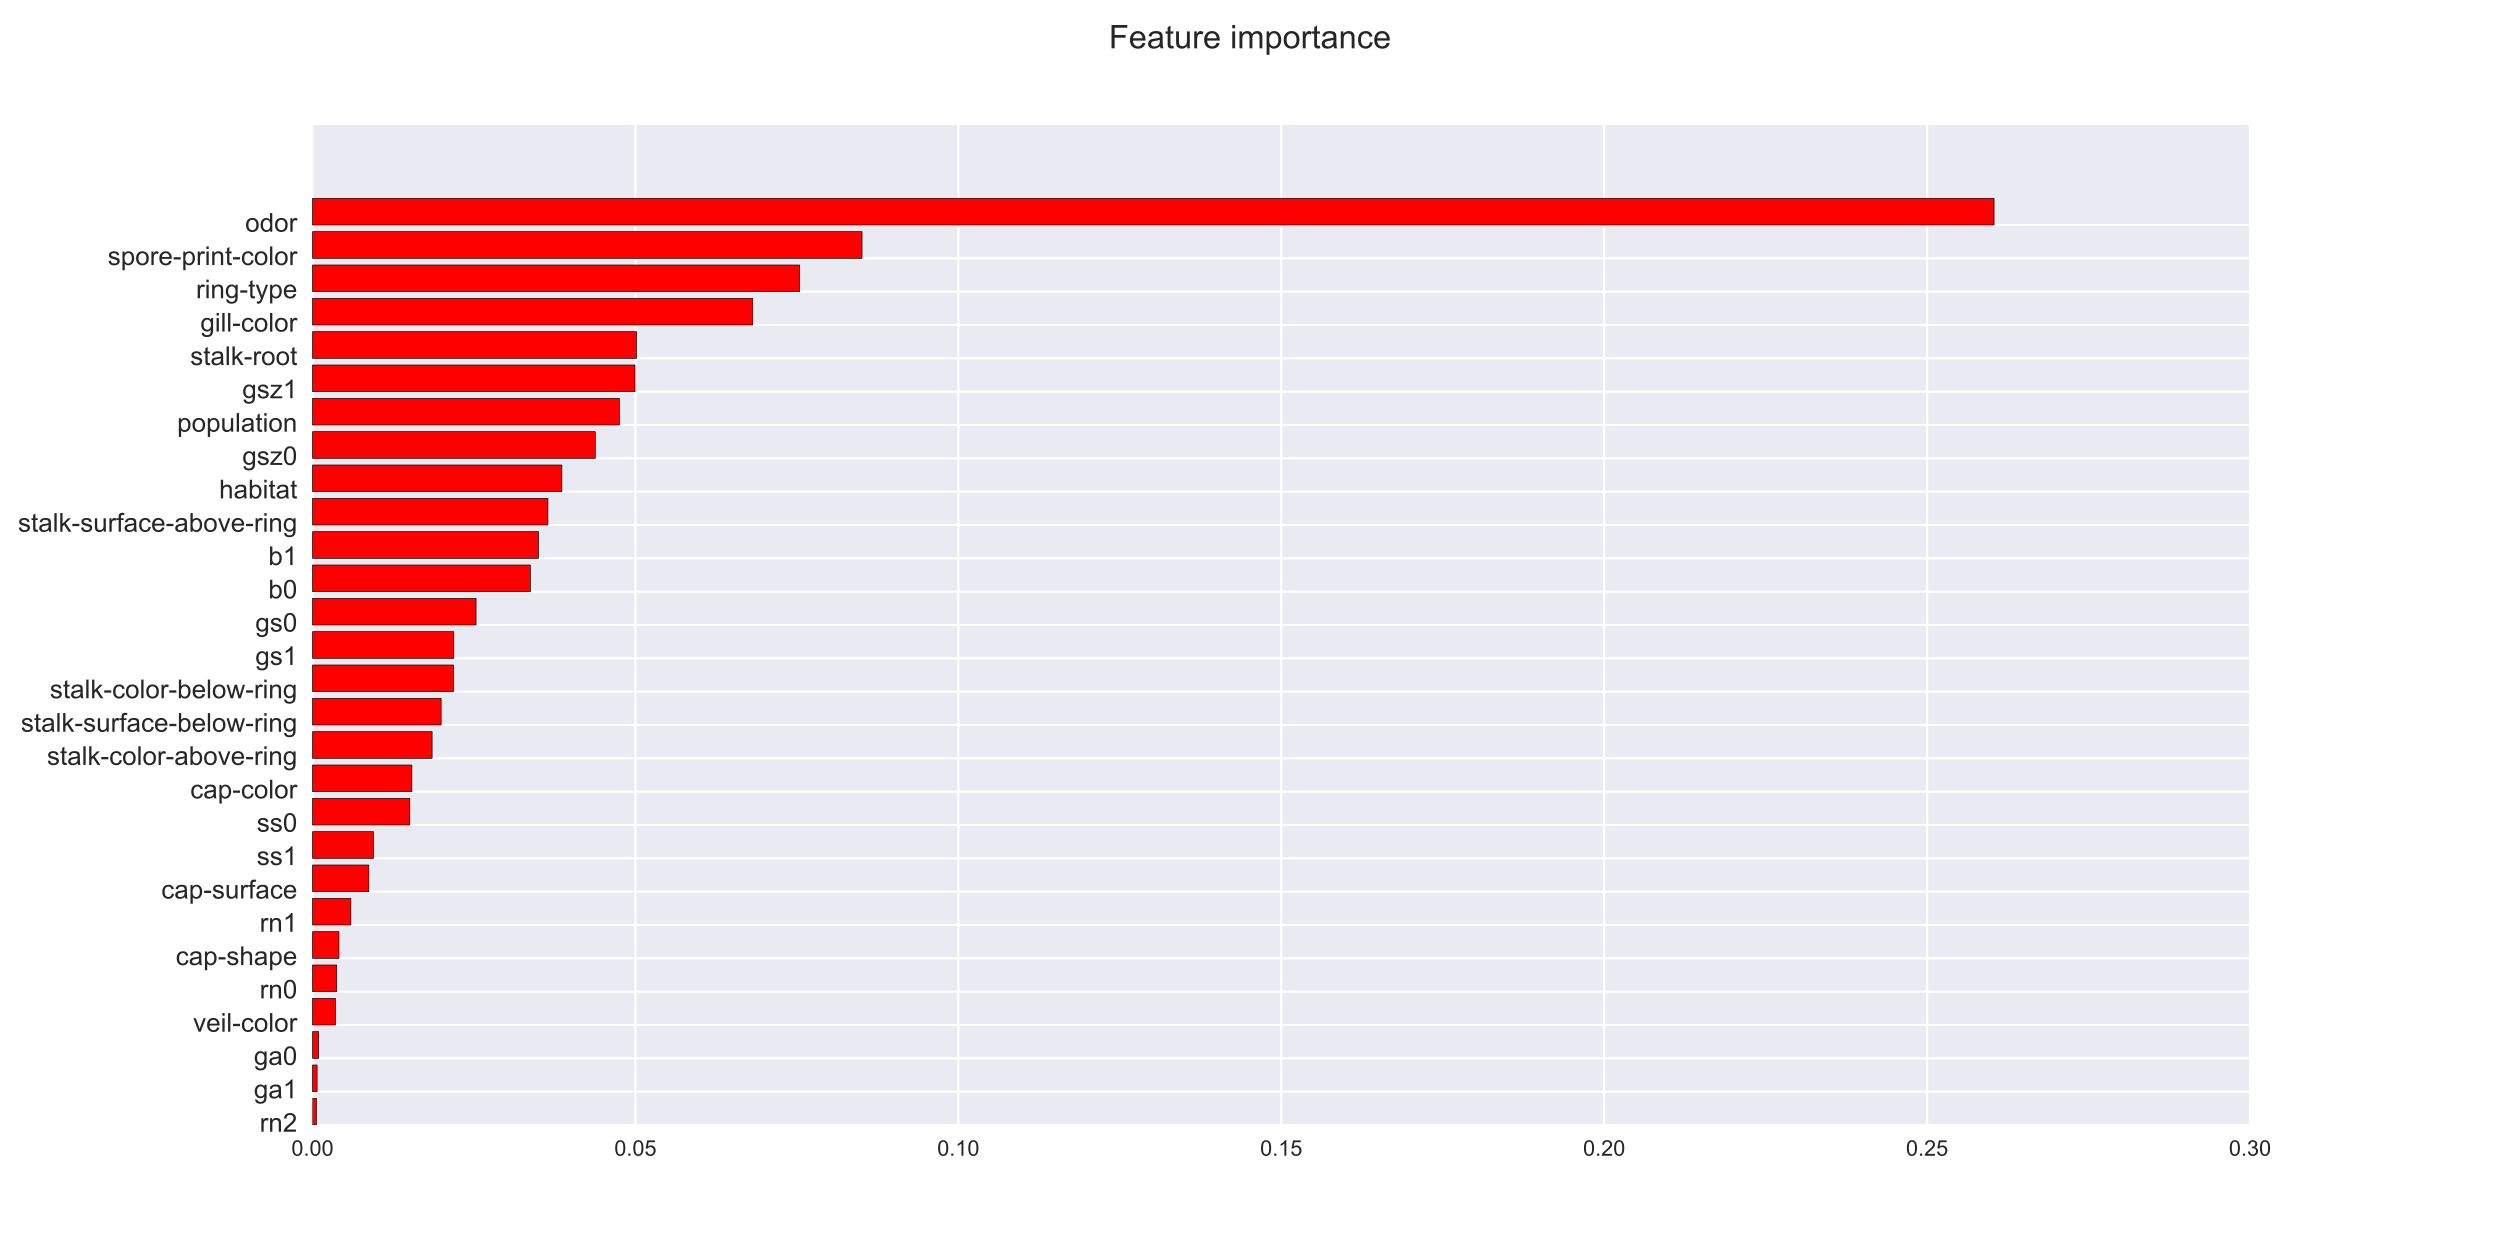 <?xml version="1.0" encoding="utf-8" standalone="no"?>
<!DOCTYPE svg PUBLIC "-//W3C//DTD SVG 1.1//EN"
  "http://www.w3.org/Graphics/SVG/1.1/DTD/svg11.dtd">
<!-- Created with matplotlib (http://matplotlib.org/) -->
<svg height="576pt" version="1.1" viewBox="0 0 1152 576" width="1152pt" xmlns="http://www.w3.org/2000/svg" xmlns:xlink="http://www.w3.org/1999/xlink">
 <defs>
  <style type="text/css">
*{stroke-linecap:butt;stroke-linejoin:round;stroke-miterlimit:100000;}
  </style>
 </defs>
 <g id="figure_1">
  <g id="patch_1">
   <path d="M 0 576 
L 1152 576 
L 1152 0 
L 0 0 
z
" style="fill:#ffffff;"/>
  </g>
  <g id="axes_1">
   <g id="patch_2">
    <path d="M 144 518.4 
L 1036.8 518.4 
L 1036.8 57.6 
L 144 57.6 
z
" style="fill:#eaeaf2;"/>
   </g>
   <g id="matplotlib.axis_1">
    <g id="xtick_1">
     <g id="line2d_1">
      <path clip-path="url(#pece034c8d5)" d="M 144 518.4 
L 144 57.6 
" style="fill:none;stroke:#ffffff;stroke-linecap:round;"/>
     </g>
     <g id="line2d_2">
      <defs>
       <path d="M 0 0 
L 0 0 
" id="me79ea9578a" style="stroke:#262626;"/>
      </defs>
      <g>
       <use style="fill:#262626;stroke:#262626;" x="144.0" xlink:href="#me79ea9578a" y="518.4"/>
      </g>
     </g>
     <g id="line2d_3">
      <g>
       <use style="fill:#262626;stroke:#262626;" x="144.0" xlink:href="#me79ea9578a" y="57.6"/>
      </g>
     </g>
     <g id="text_1">
      <!-- 0.00 -->
      <defs>
       <path d="M 9.078 0 
L 9.078 10.016 
L 19.094 10.016 
L 19.094 0 
z
" id="ArialMT-2e"/>
       <path d="M 4.156 35.297 
Q 4.156 48 6.766 55.734 
Q 9.375 63.484 14.516 67.672 
Q 19.672 71.875 27.484 71.875 
Q 33.25 71.875 37.594 69.547 
Q 41.938 67.234 44.766 62.859 
Q 47.609 58.5 49.219 52.219 
Q 50.828 45.953 50.828 35.297 
Q 50.828 22.703 48.234 14.969 
Q 45.656 7.234 40.5 3 
Q 35.359 -1.219 27.484 -1.219 
Q 17.141 -1.219 11.234 6.203 
Q 4.156 15.141 4.156 35.297 
M 13.188 35.297 
Q 13.188 17.672 17.312 11.828 
Q 21.438 6 27.484 6 
Q 33.547 6 37.672 11.859 
Q 41.797 17.719 41.797 35.297 
Q 41.797 52.984 37.672 58.781 
Q 33.547 64.594 27.391 64.594 
Q 21.344 64.594 17.719 59.469 
Q 13.188 52.938 13.188 35.297 
" id="ArialMT-30"/>
      </defs>
      <g style="fill:#262626;" transform="translate(134.27 532.558)scale(0.1 -0.1)">
       <use xlink:href="#ArialMT-30"/>
       <use x="55.615" xlink:href="#ArialMT-2e"/>
       <use x="83.398" xlink:href="#ArialMT-30"/>
       <use x="139.014" xlink:href="#ArialMT-30"/>
      </g>
     </g>
    </g>
    <g id="xtick_2">
     <g id="line2d_4">
      <path clip-path="url(#pece034c8d5)" d="M 292.8 518.4 
L 292.8 57.6 
" style="fill:none;stroke:#ffffff;stroke-linecap:round;"/>
     </g>
     <g id="line2d_5">
      <g>
       <use style="fill:#262626;stroke:#262626;" x="292.8" xlink:href="#me79ea9578a" y="518.4"/>
      </g>
     </g>
     <g id="line2d_6">
      <g>
       <use style="fill:#262626;stroke:#262626;" x="292.8" xlink:href="#me79ea9578a" y="57.6"/>
      </g>
     </g>
     <g id="text_2">
      <!-- 0.05 -->
      <defs>
       <path d="M 4.156 18.75 
L 13.375 19.531 
Q 14.406 12.797 18.141 9.391 
Q 21.875 6 27.156 6 
Q 33.5 6 37.891 10.781 
Q 42.281 15.578 42.281 23.484 
Q 42.281 31 38.062 35.344 
Q 33.844 39.703 27 39.703 
Q 22.75 39.703 19.328 37.766 
Q 15.922 35.844 13.969 32.766 
L 5.719 33.844 
L 12.641 70.609 
L 48.25 70.609 
L 48.25 62.203 
L 19.672 62.203 
L 15.828 42.969 
Q 22.266 47.469 29.344 47.469 
Q 38.719 47.469 45.156 40.969 
Q 51.609 34.469 51.609 24.266 
Q 51.609 14.547 45.953 7.469 
Q 39.062 -1.219 27.156 -1.219 
Q 17.391 -1.219 11.203 4.25 
Q 5.031 9.719 4.156 18.75 
" id="ArialMT-35"/>
      </defs>
      <g style="fill:#262626;" transform="translate(283.07 532.558)scale(0.1 -0.1)">
       <use xlink:href="#ArialMT-30"/>
       <use x="55.615" xlink:href="#ArialMT-2e"/>
       <use x="83.398" xlink:href="#ArialMT-30"/>
       <use x="139.014" xlink:href="#ArialMT-35"/>
      </g>
     </g>
    </g>
    <g id="xtick_3">
     <g id="line2d_7">
      <path clip-path="url(#pece034c8d5)" d="M 441.6 518.4 
L 441.6 57.6 
" style="fill:none;stroke:#ffffff;stroke-linecap:round;"/>
     </g>
     <g id="line2d_8">
      <g>
       <use style="fill:#262626;stroke:#262626;" x="441.6" xlink:href="#me79ea9578a" y="518.4"/>
      </g>
     </g>
     <g id="line2d_9">
      <g>
       <use style="fill:#262626;stroke:#262626;" x="441.6" xlink:href="#me79ea9578a" y="57.6"/>
      </g>
     </g>
     <g id="text_3">
      <!-- 0.10 -->
      <defs>
       <path d="M 37.25 0 
L 28.469 0 
L 28.469 56 
Q 25.297 52.984 20.141 49.953 
Q 14.984 46.922 10.891 45.406 
L 10.891 53.906 
Q 18.266 57.375 23.781 62.297 
Q 29.297 67.234 31.594 71.875 
L 37.25 71.875 
z
" id="ArialMT-31"/>
      </defs>
      <g style="fill:#262626;" transform="translate(431.87 532.558)scale(0.1 -0.1)">
       <use xlink:href="#ArialMT-30"/>
       <use x="55.615" xlink:href="#ArialMT-2e"/>
       <use x="83.398" xlink:href="#ArialMT-31"/>
       <use x="139.014" xlink:href="#ArialMT-30"/>
      </g>
     </g>
    </g>
    <g id="xtick_4">
     <g id="line2d_10">
      <path clip-path="url(#pece034c8d5)" d="M 590.4 518.4 
L 590.4 57.6 
" style="fill:none;stroke:#ffffff;stroke-linecap:round;"/>
     </g>
     <g id="line2d_11">
      <g>
       <use style="fill:#262626;stroke:#262626;" x="590.4" xlink:href="#me79ea9578a" y="518.4"/>
      </g>
     </g>
     <g id="line2d_12">
      <g>
       <use style="fill:#262626;stroke:#262626;" x="590.4" xlink:href="#me79ea9578a" y="57.6"/>
      </g>
     </g>
     <g id="text_4">
      <!-- 0.15 -->
      <g style="fill:#262626;" transform="translate(580.67 532.558)scale(0.1 -0.1)">
       <use xlink:href="#ArialMT-30"/>
       <use x="55.615" xlink:href="#ArialMT-2e"/>
       <use x="83.398" xlink:href="#ArialMT-31"/>
       <use x="139.014" xlink:href="#ArialMT-35"/>
      </g>
     </g>
    </g>
    <g id="xtick_5">
     <g id="line2d_13">
      <path clip-path="url(#pece034c8d5)" d="M 739.2 518.4 
L 739.2 57.6 
" style="fill:none;stroke:#ffffff;stroke-linecap:round;"/>
     </g>
     <g id="line2d_14">
      <g>
       <use style="fill:#262626;stroke:#262626;" x="739.2" xlink:href="#me79ea9578a" y="518.4"/>
      </g>
     </g>
     <g id="line2d_15">
      <g>
       <use style="fill:#262626;stroke:#262626;" x="739.2" xlink:href="#me79ea9578a" y="57.6"/>
      </g>
     </g>
     <g id="text_5">
      <!-- 0.20 -->
      <defs>
       <path d="M 50.344 8.453 
L 50.344 0 
L 3.031 0 
Q 2.938 3.172 4.047 6.109 
Q 5.859 10.938 9.828 15.625 
Q 13.812 20.312 21.344 26.469 
Q 33.016 36.031 37.109 41.625 
Q 41.219 47.219 41.219 52.203 
Q 41.219 57.422 37.469 61 
Q 33.734 64.594 27.734 64.594 
Q 21.391 64.594 17.578 60.781 
Q 13.766 56.984 13.719 50.25 
L 4.688 51.172 
Q 5.609 61.281 11.656 66.578 
Q 17.719 71.875 27.938 71.875 
Q 38.234 71.875 44.234 66.156 
Q 50.25 60.453 50.25 52 
Q 50.25 47.703 48.484 43.547 
Q 46.734 39.406 42.656 34.812 
Q 38.578 30.219 29.109 22.219 
Q 21.188 15.578 18.938 13.203 
Q 16.703 10.844 15.234 8.453 
z
" id="ArialMT-32"/>
      </defs>
      <g style="fill:#262626;" transform="translate(729.47 532.558)scale(0.1 -0.1)">
       <use xlink:href="#ArialMT-30"/>
       <use x="55.615" xlink:href="#ArialMT-2e"/>
       <use x="83.398" xlink:href="#ArialMT-32"/>
       <use x="139.014" xlink:href="#ArialMT-30"/>
      </g>
     </g>
    </g>
    <g id="xtick_6">
     <g id="line2d_16">
      <path clip-path="url(#pece034c8d5)" d="M 888 518.4 
L 888 57.6 
" style="fill:none;stroke:#ffffff;stroke-linecap:round;"/>
     </g>
     <g id="line2d_17">
      <g>
       <use style="fill:#262626;stroke:#262626;" x="888.0" xlink:href="#me79ea9578a" y="518.4"/>
      </g>
     </g>
     <g id="line2d_18">
      <g>
       <use style="fill:#262626;stroke:#262626;" x="888.0" xlink:href="#me79ea9578a" y="57.6"/>
      </g>
     </g>
     <g id="text_6">
      <!-- 0.25 -->
      <g style="fill:#262626;" transform="translate(878.27 532.558)scale(0.1 -0.1)">
       <use xlink:href="#ArialMT-30"/>
       <use x="55.615" xlink:href="#ArialMT-2e"/>
       <use x="83.398" xlink:href="#ArialMT-32"/>
       <use x="139.014" xlink:href="#ArialMT-35"/>
      </g>
     </g>
    </g>
    <g id="xtick_7">
     <g id="line2d_19">
      <path clip-path="url(#pece034c8d5)" d="M 1036.8 518.4 
L 1036.8 57.6 
" style="fill:none;stroke:#ffffff;stroke-linecap:round;"/>
     </g>
     <g id="line2d_20">
      <g>
       <use style="fill:#262626;stroke:#262626;" x="1036.8" xlink:href="#me79ea9578a" y="518.4"/>
      </g>
     </g>
     <g id="line2d_21">
      <g>
       <use style="fill:#262626;stroke:#262626;" x="1036.8" xlink:href="#me79ea9578a" y="57.6"/>
      </g>
     </g>
     <g id="text_7">
      <!-- 0.30 -->
      <defs>
       <path d="M 4.203 18.891 
L 12.984 20.062 
Q 14.5 12.594 18.141 9.297 
Q 21.781 6 27 6 
Q 33.203 6 37.469 10.297 
Q 41.75 14.594 41.75 20.953 
Q 41.75 27 37.797 30.922 
Q 33.844 34.859 27.734 34.859 
Q 25.25 34.859 21.531 33.891 
L 22.516 41.609 
Q 23.391 41.5 23.922 41.5 
Q 29.547 41.5 34.031 44.422 
Q 38.531 47.359 38.531 53.469 
Q 38.531 58.297 35.25 61.469 
Q 31.984 64.656 26.812 64.656 
Q 21.688 64.656 18.266 61.422 
Q 14.844 58.203 13.875 51.766 
L 5.078 53.328 
Q 6.688 62.156 12.391 67.016 
Q 18.109 71.875 26.609 71.875 
Q 32.469 71.875 37.391 69.359 
Q 42.328 66.844 44.938 62.5 
Q 47.562 58.156 47.562 53.266 
Q 47.562 48.641 45.062 44.828 
Q 42.578 41.016 37.703 38.766 
Q 44.047 37.312 47.562 32.688 
Q 51.078 28.078 51.078 21.141 
Q 51.078 11.766 44.234 5.25 
Q 37.406 -1.266 26.953 -1.266 
Q 17.531 -1.266 11.297 4.344 
Q 5.078 9.969 4.203 18.891 
" id="ArialMT-33"/>
      </defs>
      <g style="fill:#262626;" transform="translate(1027.07 532.558)scale(0.1 -0.1)">
       <use xlink:href="#ArialMT-30"/>
       <use x="55.615" xlink:href="#ArialMT-2e"/>
       <use x="83.398" xlink:href="#ArialMT-33"/>
       <use x="139.014" xlink:href="#ArialMT-30"/>
      </g>
     </g>
    </g>
   </g>
   <g id="matplotlib.axis_2">
    <g id="ytick_1">
     <g id="line2d_22">
      <path clip-path="url(#pece034c8d5)" d="M 144 518.4 
L 1036.8 518.4 
" style="fill:none;stroke:#ffffff;stroke-linecap:round;"/>
     </g>
     <g id="line2d_23">
      <g>
       <use style="fill:#262626;stroke:#262626;" x="144.0" xlink:href="#me79ea9578a" y="518.4"/>
      </g>
     </g>
     <g id="line2d_24">
      <g>
       <use style="fill:#262626;stroke:#262626;" x="1036.8" xlink:href="#me79ea9578a" y="518.4"/>
      </g>
     </g>
     <g id="text_8">
      <!-- rn2 -->
      <defs>
       <path d="M 6.5 0 
L 6.5 51.859 
L 14.406 51.859 
L 14.406 44 
Q 17.438 49.516 20 51.266 
Q 22.562 53.031 25.641 53.031 
Q 30.078 53.031 34.672 50.203 
L 31.641 42.047 
Q 28.422 43.953 25.203 43.953 
Q 22.312 43.953 20.016 42.219 
Q 17.719 40.484 16.75 37.406 
Q 15.281 32.719 15.281 27.156 
L 15.281 0 
z
" id="ArialMT-72"/>
       <path d="M 6.594 0 
L 6.594 51.859 
L 14.5 51.859 
L 14.5 44.484 
Q 20.219 53.031 31 53.031 
Q 35.688 53.031 39.625 51.344 
Q 43.562 49.656 45.516 46.922 
Q 47.469 44.188 48.25 40.438 
Q 48.734 37.984 48.734 31.891 
L 48.734 0 
L 39.938 0 
L 39.938 31.547 
Q 39.938 36.922 38.906 39.578 
Q 37.891 42.234 35.281 43.812 
Q 32.672 45.406 29.156 45.406 
Q 23.531 45.406 19.453 41.844 
Q 15.375 38.281 15.375 28.328 
L 15.375 0 
z
" id="ArialMT-6e"/>
      </defs>
      <g style="fill:#262626;" transform="translate(119.658 521.502)scale(0.12 -0.12)">
       <use xlink:href="#ArialMT-72"/>
       <use x="33.301" xlink:href="#ArialMT-6e"/>
       <use x="88.916" xlink:href="#ArialMT-32"/>
      </g>
     </g>
    </g>
    <g id="ytick_2">
     <g id="line2d_25">
      <path clip-path="url(#pece034c8d5)" d="M 144 503.04 
L 1036.8 503.04 
" style="fill:none;stroke:#ffffff;stroke-linecap:round;"/>
     </g>
     <g id="line2d_26">
      <g>
       <use style="fill:#262626;stroke:#262626;" x="144.0" xlink:href="#me79ea9578a" y="503.04"/>
      </g>
     </g>
     <g id="line2d_27">
      <g>
       <use style="fill:#262626;stroke:#262626;" x="1036.8" xlink:href="#me79ea9578a" y="503.04"/>
      </g>
     </g>
     <g id="text_9">
      <!-- ga1 -->
      <defs>
       <path d="M 40.438 6.391 
Q 35.547 2.25 31.031 0.531 
Q 26.516 -1.172 21.344 -1.172 
Q 12.797 -1.172 8.203 3 
Q 3.609 7.172 3.609 13.672 
Q 3.609 17.484 5.344 20.625 
Q 7.078 23.781 9.891 25.688 
Q 12.703 27.594 16.219 28.562 
Q 18.797 29.25 24.031 29.891 
Q 34.672 31.156 39.703 32.906 
Q 39.75 34.719 39.75 35.203 
Q 39.75 40.578 37.25 42.781 
Q 33.891 45.75 27.25 45.75 
Q 21.047 45.75 18.094 43.578 
Q 15.141 41.406 13.719 35.891 
L 5.125 37.062 
Q 6.297 42.578 8.984 45.969 
Q 11.672 49.359 16.75 51.188 
Q 21.828 53.031 28.516 53.031 
Q 35.156 53.031 39.297 51.469 
Q 43.453 49.906 45.406 47.531 
Q 47.359 45.172 48.141 41.547 
Q 48.578 39.312 48.578 33.453 
L 48.578 21.734 
Q 48.578 9.469 49.141 6.219 
Q 49.703 2.984 51.375 0 
L 42.188 0 
Q 40.828 2.734 40.438 6.391 
M 39.703 26.031 
Q 34.906 24.078 25.344 22.703 
Q 19.922 21.922 17.672 20.938 
Q 15.438 19.969 14.203 18.094 
Q 12.984 16.219 12.984 13.922 
Q 12.984 10.406 15.641 8.062 
Q 18.312 5.719 23.438 5.719 
Q 28.516 5.719 32.469 7.938 
Q 36.422 10.156 38.281 14.016 
Q 39.703 17 39.703 22.797 
z
" id="ArialMT-61"/>
       <path d="M 4.984 -4.297 
L 13.531 -5.562 
Q 14.062 -9.516 16.5 -11.328 
Q 19.781 -13.766 25.438 -13.766 
Q 31.547 -13.766 34.859 -11.328 
Q 38.188 -8.891 39.359 -4.5 
Q 40.047 -1.812 39.984 6.781 
Q 34.234 0 25.641 0 
Q 14.938 0 9.078 7.719 
Q 3.219 15.438 3.219 26.219 
Q 3.219 33.641 5.906 39.906 
Q 8.594 46.188 13.688 49.609 
Q 18.797 53.031 25.688 53.031 
Q 34.859 53.031 40.828 45.609 
L 40.828 51.859 
L 48.922 51.859 
L 48.922 7.031 
Q 48.922 -5.078 46.453 -10.125 
Q 44 -15.188 38.641 -18.109 
Q 33.297 -21.047 25.484 -21.047 
Q 16.219 -21.047 10.5 -16.875 
Q 4.781 -12.703 4.984 -4.297 
M 12.25 26.859 
Q 12.25 16.656 16.297 11.969 
Q 20.359 7.281 26.469 7.281 
Q 32.516 7.281 36.609 11.938 
Q 40.719 16.609 40.719 26.562 
Q 40.719 36.078 36.5 40.906 
Q 32.281 45.75 26.312 45.75 
Q 20.453 45.75 16.344 40.984 
Q 12.25 36.234 12.25 26.859 
" id="ArialMT-67"/>
      </defs>
      <g style="fill:#262626;" transform="translate(116.981 506.09)scale(0.12 -0.12)">
       <use xlink:href="#ArialMT-67"/>
       <use x="55.615" xlink:href="#ArialMT-61"/>
       <use x="111.23" xlink:href="#ArialMT-31"/>
      </g>
     </g>
    </g>
    <g id="ytick_3">
     <g id="line2d_28">
      <path clip-path="url(#pece034c8d5)" d="M 144 487.68 
L 1036.8 487.68 
" style="fill:none;stroke:#ffffff;stroke-linecap:round;"/>
     </g>
     <g id="line2d_29">
      <g>
       <use style="fill:#262626;stroke:#262626;" x="144.0" xlink:href="#me79ea9578a" y="487.68"/>
      </g>
     </g>
     <g id="line2d_30">
      <g>
       <use style="fill:#262626;stroke:#262626;" x="1036.8" xlink:href="#me79ea9578a" y="487.68"/>
      </g>
     </g>
     <g id="text_10">
      <!-- ga0 -->
      <g style="fill:#262626;" transform="translate(116.981 490.73)scale(0.12 -0.12)">
       <use xlink:href="#ArialMT-67"/>
       <use x="55.615" xlink:href="#ArialMT-61"/>
       <use x="111.23" xlink:href="#ArialMT-30"/>
      </g>
     </g>
    </g>
    <g id="ytick_4">
     <g id="line2d_31">
      <path clip-path="url(#pece034c8d5)" d="M 144 472.32 
L 1036.8 472.32 
" style="fill:none;stroke:#ffffff;stroke-linecap:round;"/>
     </g>
     <g id="line2d_32">
      <g>
       <use style="fill:#262626;stroke:#262626;" x="144.0" xlink:href="#me79ea9578a" y="472.32"/>
      </g>
     </g>
     <g id="line2d_33">
      <g>
       <use style="fill:#262626;stroke:#262626;" x="1036.8" xlink:href="#me79ea9578a" y="472.32"/>
      </g>
     </g>
     <g id="text_11">
      <!-- veil-color -->
      <defs>
       <path d="M 42.094 16.703 
L 51.172 15.578 
Q 49.031 7.625 43.219 3.219 
Q 37.406 -1.172 28.375 -1.172 
Q 17 -1.172 10.328 5.828 
Q 3.656 12.844 3.656 25.484 
Q 3.656 38.578 10.391 45.797 
Q 17.141 53.031 27.875 53.031 
Q 38.281 53.031 44.875 45.953 
Q 51.469 38.875 51.469 26.031 
Q 51.469 25.25 51.422 23.688 
L 12.75 23.688 
Q 13.234 15.141 17.578 10.594 
Q 21.922 6.062 28.422 6.062 
Q 33.25 6.062 36.672 8.594 
Q 40.094 11.141 42.094 16.703 
M 13.234 30.906 
L 42.188 30.906 
Q 41.609 37.453 38.875 40.719 
Q 34.672 45.797 27.984 45.797 
Q 21.922 45.797 17.797 41.75 
Q 13.672 37.703 13.234 30.906 
" id="ArialMT-65"/>
       <path d="M 21 0 
L 1.266 51.859 
L 10.547 51.859 
L 21.688 20.797 
Q 23.484 15.766 25 10.359 
Q 26.172 14.453 28.266 20.219 
L 39.797 51.859 
L 48.828 51.859 
L 29.203 0 
z
" id="ArialMT-76"/>
       <path d="M 40.438 19 
L 49.078 17.875 
Q 47.656 8.938 41.812 3.875 
Q 35.984 -1.172 27.484 -1.172 
Q 16.844 -1.172 10.375 5.781 
Q 3.906 12.75 3.906 25.734 
Q 3.906 34.125 6.688 40.422 
Q 9.469 46.734 15.156 49.875 
Q 20.844 53.031 27.547 53.031 
Q 35.984 53.031 41.359 48.75 
Q 46.734 44.484 48.25 36.625 
L 39.703 35.297 
Q 38.484 40.531 35.375 43.156 
Q 32.281 45.797 27.875 45.797 
Q 21.234 45.797 17.078 41.031 
Q 12.938 36.281 12.938 25.984 
Q 12.938 15.531 16.938 10.797 
Q 20.953 6.062 27.391 6.062 
Q 32.562 6.062 36.031 9.234 
Q 39.5 12.406 40.438 19 
" id="ArialMT-63"/>
       <path d="M 3.172 21.484 
L 3.172 30.328 
L 30.172 30.328 
L 30.172 21.484 
z
" id="ArialMT-2d"/>
       <path d="M 3.328 25.922 
Q 3.328 40.328 11.328 47.266 
Q 18.016 53.031 27.641 53.031 
Q 38.328 53.031 45.109 46.016 
Q 51.906 39.016 51.906 26.656 
Q 51.906 16.656 48.906 10.906 
Q 45.906 5.172 40.156 2 
Q 34.422 -1.172 27.641 -1.172 
Q 16.75 -1.172 10.031 5.812 
Q 3.328 12.797 3.328 25.922 
M 12.359 25.922 
Q 12.359 15.969 16.703 11.016 
Q 21.047 6.062 27.641 6.062 
Q 34.188 6.062 38.531 11.031 
Q 42.875 16.016 42.875 26.219 
Q 42.875 35.844 38.5 40.797 
Q 34.125 45.75 27.641 45.75 
Q 21.047 45.75 16.703 40.812 
Q 12.359 35.891 12.359 25.922 
" id="ArialMT-6f"/>
       <path d="M 6.391 0 
L 6.391 71.578 
L 15.188 71.578 
L 15.188 0 
z
" id="ArialMT-6c"/>
       <path d="M 6.641 61.469 
L 6.641 71.578 
L 15.438 71.578 
L 15.438 61.469 
z
M 6.641 0 
L 6.641 51.859 
L 15.438 51.859 
L 15.438 0 
z
" id="ArialMT-69"/>
      </defs>
      <g style="fill:#262626;" transform="translate(88.991 475.422)scale(0.12 -0.12)">
       <use xlink:href="#ArialMT-76"/>
       <use x="50.0" xlink:href="#ArialMT-65"/>
       <use x="105.615" xlink:href="#ArialMT-69"/>
       <use x="127.832" xlink:href="#ArialMT-6c"/>
       <use x="150.049" xlink:href="#ArialMT-2d"/>
       <use x="183.35" xlink:href="#ArialMT-63"/>
       <use x="233.35" xlink:href="#ArialMT-6f"/>
       <use x="288.965" xlink:href="#ArialMT-6c"/>
       <use x="311.182" xlink:href="#ArialMT-6f"/>
       <use x="366.797" xlink:href="#ArialMT-72"/>
      </g>
     </g>
    </g>
    <g id="ytick_5">
     <g id="line2d_34">
      <path clip-path="url(#pece034c8d5)" d="M 144 456.96 
L 1036.8 456.96 
" style="fill:none;stroke:#ffffff;stroke-linecap:round;"/>
     </g>
     <g id="line2d_35">
      <g>
       <use style="fill:#262626;stroke:#262626;" x="144.0" xlink:href="#me79ea9578a" y="456.96"/>
      </g>
     </g>
     <g id="line2d_36">
      <g>
       <use style="fill:#262626;stroke:#262626;" x="1036.8" xlink:href="#me79ea9578a" y="456.96"/>
      </g>
     </g>
     <g id="text_12">
      <!-- rn0 -->
      <g style="fill:#262626;" transform="translate(119.658 460.062)scale(0.12 -0.12)">
       <use xlink:href="#ArialMT-72"/>
       <use x="33.301" xlink:href="#ArialMT-6e"/>
       <use x="88.916" xlink:href="#ArialMT-30"/>
      </g>
     </g>
    </g>
    <g id="ytick_6">
     <g id="line2d_37">
      <path clip-path="url(#pece034c8d5)" d="M 144 441.6 
L 1036.8 441.6 
" style="fill:none;stroke:#ffffff;stroke-linecap:round;"/>
     </g>
     <g id="line2d_38">
      <g>
       <use style="fill:#262626;stroke:#262626;" x="144.0" xlink:href="#me79ea9578a" y="441.6"/>
      </g>
     </g>
     <g id="line2d_39">
      <g>
       <use style="fill:#262626;stroke:#262626;" x="1036.8" xlink:href="#me79ea9578a" y="441.6"/>
      </g>
     </g>
     <g id="text_13">
      <!-- cap-shape -->
      <defs>
       <path d="M 6.594 -19.875 
L 6.594 51.859 
L 14.594 51.859 
L 14.594 45.125 
Q 17.438 49.078 21 51.047 
Q 24.562 53.031 29.641 53.031 
Q 36.281 53.031 41.359 49.609 
Q 46.438 46.188 49.016 39.953 
Q 51.609 33.734 51.609 26.312 
Q 51.609 18.359 48.75 11.984 
Q 45.906 5.609 40.453 2.219 
Q 35.016 -1.172 29 -1.172 
Q 24.609 -1.172 21.109 0.688 
Q 17.625 2.547 15.375 5.375 
L 15.375 -19.875 
z
M 14.547 25.641 
Q 14.547 15.625 18.594 10.844 
Q 22.656 6.062 28.422 6.062 
Q 34.281 6.062 38.453 11.016 
Q 42.625 15.969 42.625 26.375 
Q 42.625 36.281 38.547 41.203 
Q 34.469 46.141 28.812 46.141 
Q 23.188 46.141 18.859 40.891 
Q 14.547 35.641 14.547 25.641 
" id="ArialMT-70"/>
       <path d="M 6.594 0 
L 6.594 71.578 
L 15.375 71.578 
L 15.375 45.906 
Q 21.531 53.031 30.906 53.031 
Q 36.672 53.031 40.922 50.75 
Q 45.172 48.484 47 44.484 
Q 48.828 40.484 48.828 32.859 
L 48.828 0 
L 40.047 0 
L 40.047 32.859 
Q 40.047 39.453 37.188 42.453 
Q 34.328 45.453 29.109 45.453 
Q 25.203 45.453 21.75 43.422 
Q 18.312 41.406 16.844 37.938 
Q 15.375 34.469 15.375 28.375 
L 15.375 0 
z
" id="ArialMT-68"/>
       <path d="M 3.078 15.484 
L 11.766 16.844 
Q 12.5 11.625 15.844 8.844 
Q 19.188 6.062 25.203 6.062 
Q 31.25 6.062 34.172 8.516 
Q 37.109 10.984 37.109 14.312 
Q 37.109 17.281 34.516 19 
Q 32.719 20.172 25.531 21.969 
Q 15.875 24.422 12.141 26.203 
Q 8.406 27.984 6.469 31.125 
Q 4.547 34.281 4.547 38.094 
Q 4.547 41.547 6.125 44.5 
Q 7.719 47.469 10.453 49.422 
Q 12.5 50.922 16.031 51.969 
Q 19.578 53.031 23.641 53.031 
Q 29.734 53.031 34.344 51.266 
Q 38.969 49.516 41.156 46.5 
Q 43.359 43.5 44.188 38.484 
L 35.594 37.312 
Q 35.016 41.312 32.203 43.547 
Q 29.391 45.797 24.266 45.797 
Q 18.219 45.797 15.625 43.797 
Q 13.031 41.797 13.031 39.109 
Q 13.031 37.406 14.109 36.031 
Q 15.188 34.625 17.484 33.688 
Q 18.797 33.203 25.25 31.453 
Q 34.578 28.953 38.25 27.359 
Q 41.938 25.781 44.031 22.75 
Q 46.141 19.734 46.141 15.234 
Q 46.141 10.844 43.578 6.953 
Q 41.016 3.078 36.172 0.953 
Q 31.344 -1.172 25.25 -1.172 
Q 15.141 -1.172 9.844 3.031 
Q 4.547 7.234 3.078 15.484 
" id="ArialMT-73"/>
      </defs>
      <g style="fill:#262626;" transform="translate(80.966 444.702)scale(0.12 -0.12)">
       <use xlink:href="#ArialMT-63"/>
       <use x="50.0" xlink:href="#ArialMT-61"/>
       <use x="105.615" xlink:href="#ArialMT-70"/>
       <use x="161.23" xlink:href="#ArialMT-2d"/>
       <use x="194.531" xlink:href="#ArialMT-73"/>
       <use x="244.531" xlink:href="#ArialMT-68"/>
       <use x="300.146" xlink:href="#ArialMT-61"/>
       <use x="355.762" xlink:href="#ArialMT-70"/>
       <use x="411.377" xlink:href="#ArialMT-65"/>
      </g>
     </g>
    </g>
    <g id="ytick_7">
     <g id="line2d_40">
      <path clip-path="url(#pece034c8d5)" d="M 144 426.24 
L 1036.8 426.24 
" style="fill:none;stroke:#ffffff;stroke-linecap:round;"/>
     </g>
     <g id="line2d_41">
      <g>
       <use style="fill:#262626;stroke:#262626;" x="144.0" xlink:href="#me79ea9578a" y="426.24"/>
      </g>
     </g>
     <g id="line2d_42">
      <g>
       <use style="fill:#262626;stroke:#262626;" x="1036.8" xlink:href="#me79ea9578a" y="426.24"/>
      </g>
     </g>
     <g id="text_14">
      <!-- rn1 -->
      <g style="fill:#262626;" transform="translate(119.658 429.342)scale(0.12 -0.12)">
       <use xlink:href="#ArialMT-72"/>
       <use x="33.301" xlink:href="#ArialMT-6e"/>
       <use x="88.916" xlink:href="#ArialMT-31"/>
      </g>
     </g>
    </g>
    <g id="ytick_8">
     <g id="line2d_43">
      <path clip-path="url(#pece034c8d5)" d="M 144 410.88 
L 1036.8 410.88 
" style="fill:none;stroke:#ffffff;stroke-linecap:round;"/>
     </g>
     <g id="line2d_44">
      <g>
       <use style="fill:#262626;stroke:#262626;" x="144.0" xlink:href="#me79ea9578a" y="410.88"/>
      </g>
     </g>
     <g id="line2d_45">
      <g>
       <use style="fill:#262626;stroke:#262626;" x="1036.8" xlink:href="#me79ea9578a" y="410.88"/>
      </g>
     </g>
     <g id="text_15">
      <!-- cap-surface -->
      <defs>
       <path d="M 40.578 0 
L 40.578 7.625 
Q 34.516 -1.172 24.125 -1.172 
Q 19.531 -1.172 15.547 0.578 
Q 11.578 2.344 9.641 5 
Q 7.719 7.672 6.938 11.531 
Q 6.391 14.109 6.391 19.734 
L 6.391 51.859 
L 15.188 51.859 
L 15.188 23.094 
Q 15.188 16.219 15.719 13.812 
Q 16.547 10.359 19.234 8.375 
Q 21.922 6.391 25.875 6.391 
Q 29.828 6.391 33.297 8.422 
Q 36.766 10.453 38.203 13.938 
Q 39.656 17.438 39.656 24.078 
L 39.656 51.859 
L 48.438 51.859 
L 48.438 0 
z
" id="ArialMT-75"/>
       <path d="M 8.688 0 
L 8.688 45.016 
L 0.922 45.016 
L 0.922 51.859 
L 8.688 51.859 
L 8.688 57.375 
Q 8.688 62.594 9.625 65.141 
Q 10.891 68.562 14.078 70.672 
Q 17.281 72.797 23.047 72.797 
Q 26.766 72.797 31.25 71.922 
L 29.938 64.266 
Q 27.203 64.75 24.75 64.75 
Q 20.75 64.75 19.094 63.031 
Q 17.438 61.328 17.438 56.641 
L 17.438 51.859 
L 27.547 51.859 
L 27.547 45.016 
L 17.438 45.016 
L 17.438 0 
z
" id="ArialMT-66"/>
      </defs>
      <g style="fill:#262626;" transform="translate(74.309 414.055)scale(0.12 -0.12)">
       <use xlink:href="#ArialMT-63"/>
       <use x="50.0" xlink:href="#ArialMT-61"/>
       <use x="105.615" xlink:href="#ArialMT-70"/>
       <use x="161.23" xlink:href="#ArialMT-2d"/>
       <use x="194.531" xlink:href="#ArialMT-73"/>
       <use x="244.531" xlink:href="#ArialMT-75"/>
       <use x="300.146" xlink:href="#ArialMT-72"/>
       <use x="333.447" xlink:href="#ArialMT-66"/>
       <use x="361.23" xlink:href="#ArialMT-61"/>
       <use x="416.846" xlink:href="#ArialMT-63"/>
       <use x="466.846" xlink:href="#ArialMT-65"/>
      </g>
     </g>
    </g>
    <g id="ytick_9">
     <g id="line2d_46">
      <path clip-path="url(#pece034c8d5)" d="M 144 395.52 
L 1036.8 395.52 
" style="fill:none;stroke:#ffffff;stroke-linecap:round;"/>
     </g>
     <g id="line2d_47">
      <g>
       <use style="fill:#262626;stroke:#262626;" x="144.0" xlink:href="#me79ea9578a" y="395.52"/>
      </g>
     </g>
     <g id="line2d_48">
      <g>
       <use style="fill:#262626;stroke:#262626;" x="1036.8" xlink:href="#me79ea9578a" y="395.52"/>
      </g>
     </g>
     <g id="text_16">
      <!-- ss1 -->
      <g style="fill:#262626;" transform="translate(118.327 398.622)scale(0.12 -0.12)">
       <use xlink:href="#ArialMT-73"/>
       <use x="50.0" xlink:href="#ArialMT-73"/>
       <use x="100.0" xlink:href="#ArialMT-31"/>
      </g>
     </g>
    </g>
    <g id="ytick_10">
     <g id="line2d_49">
      <path clip-path="url(#pece034c8d5)" d="M 144 380.16 
L 1036.8 380.16 
" style="fill:none;stroke:#ffffff;stroke-linecap:round;"/>
     </g>
     <g id="line2d_50">
      <g>
       <use style="fill:#262626;stroke:#262626;" x="144.0" xlink:href="#me79ea9578a" y="380.16"/>
      </g>
     </g>
     <g id="line2d_51">
      <g>
       <use style="fill:#262626;stroke:#262626;" x="1036.8" xlink:href="#me79ea9578a" y="380.16"/>
      </g>
     </g>
     <g id="text_17">
      <!-- ss0 -->
      <g style="fill:#262626;" transform="translate(118.327 383.262)scale(0.12 -0.12)">
       <use xlink:href="#ArialMT-73"/>
       <use x="50.0" xlink:href="#ArialMT-73"/>
       <use x="100.0" xlink:href="#ArialMT-30"/>
      </g>
     </g>
    </g>
    <g id="ytick_11">
     <g id="line2d_52">
      <path clip-path="url(#pece034c8d5)" d="M 144 364.8 
L 1036.8 364.8 
" style="fill:none;stroke:#ffffff;stroke-linecap:round;"/>
     </g>
     <g id="line2d_53">
      <g>
       <use style="fill:#262626;stroke:#262626;" x="144.0" xlink:href="#me79ea9578a" y="364.8"/>
      </g>
     </g>
     <g id="line2d_54">
      <g>
       <use style="fill:#262626;stroke:#262626;" x="1036.8" xlink:href="#me79ea9578a" y="364.8"/>
      </g>
     </g>
     <g id="text_18">
      <!-- cap-color -->
      <g style="fill:#262626;" transform="translate(87.65 367.902)scale(0.12 -0.12)">
       <use xlink:href="#ArialMT-63"/>
       <use x="50.0" xlink:href="#ArialMT-61"/>
       <use x="105.615" xlink:href="#ArialMT-70"/>
       <use x="161.23" xlink:href="#ArialMT-2d"/>
       <use x="194.531" xlink:href="#ArialMT-63"/>
       <use x="244.531" xlink:href="#ArialMT-6f"/>
       <use x="300.146" xlink:href="#ArialMT-6c"/>
       <use x="322.363" xlink:href="#ArialMT-6f"/>
       <use x="377.979" xlink:href="#ArialMT-72"/>
      </g>
     </g>
    </g>
    <g id="ytick_12">
     <g id="line2d_55">
      <path clip-path="url(#pece034c8d5)" d="M 144 349.44 
L 1036.8 349.44 
" style="fill:none;stroke:#ffffff;stroke-linecap:round;"/>
     </g>
     <g id="line2d_56">
      <g>
       <use style="fill:#262626;stroke:#262626;" x="144.0" xlink:href="#me79ea9578a" y="349.44"/>
      </g>
     </g>
     <g id="line2d_57">
      <g>
       <use style="fill:#262626;stroke:#262626;" x="1036.8" xlink:href="#me79ea9578a" y="349.44"/>
      </g>
     </g>
     <g id="text_19">
      <!-- stalk-color-above-ring -->
      <defs>
       <path d="M 6.641 0 
L 6.641 71.578 
L 15.438 71.578 
L 15.438 30.766 
L 36.234 51.859 
L 47.609 51.859 
L 27.781 32.625 
L 49.609 0 
L 38.766 0 
L 21.625 26.516 
L 15.438 20.562 
L 15.438 0 
z
" id="ArialMT-6b"/>
       <path d="M 25.781 7.859 
L 27.047 0.094 
Q 23.344 -0.688 20.406 -0.688 
Q 15.625 -0.688 12.984 0.828 
Q 10.359 2.344 9.281 4.812 
Q 8.203 7.281 8.203 15.188 
L 8.203 45.016 
L 1.766 45.016 
L 1.766 51.859 
L 8.203 51.859 
L 8.203 64.703 
L 16.938 69.969 
L 16.938 51.859 
L 25.781 51.859 
L 25.781 45.016 
L 16.938 45.016 
L 16.938 14.703 
Q 16.938 10.938 17.406 9.859 
Q 17.875 8.797 18.922 8.156 
Q 19.969 7.516 21.922 7.516 
Q 23.391 7.516 25.781 7.859 
" id="ArialMT-74"/>
       <path d="M 14.703 0 
L 6.547 0 
L 6.547 71.578 
L 15.328 71.578 
L 15.328 46.047 
Q 20.906 53.031 29.547 53.031 
Q 34.328 53.031 38.594 51.094 
Q 42.875 49.172 45.625 45.672 
Q 48.391 42.188 49.953 37.25 
Q 51.516 32.328 51.516 26.703 
Q 51.516 13.375 44.922 6.094 
Q 38.328 -1.172 29.109 -1.172 
Q 19.922 -1.172 14.703 6.5 
z
M 14.594 26.312 
Q 14.594 17 17.141 12.844 
Q 21.297 6.062 28.375 6.062 
Q 34.125 6.062 38.328 11.062 
Q 42.531 16.062 42.531 25.984 
Q 42.531 36.141 38.5 40.969 
Q 34.469 45.797 28.766 45.797 
Q 23 45.797 18.797 40.797 
Q 14.594 35.797 14.594 26.312 
" id="ArialMT-62"/>
      </defs>
      <g style="fill:#262626;" transform="translate(21.631 352.472)scale(0.12 -0.12)">
       <use xlink:href="#ArialMT-73"/>
       <use x="50.0" xlink:href="#ArialMT-74"/>
       <use x="77.783" xlink:href="#ArialMT-61"/>
       <use x="133.398" xlink:href="#ArialMT-6c"/>
       <use x="155.615" xlink:href="#ArialMT-6b"/>
       <use x="205.615" xlink:href="#ArialMT-2d"/>
       <use x="238.916" xlink:href="#ArialMT-63"/>
       <use x="288.916" xlink:href="#ArialMT-6f"/>
       <use x="344.531" xlink:href="#ArialMT-6c"/>
       <use x="366.748" xlink:href="#ArialMT-6f"/>
       <use x="422.363" xlink:href="#ArialMT-72"/>
       <use x="455.664" xlink:href="#ArialMT-2d"/>
       <use x="488.965" xlink:href="#ArialMT-61"/>
       <use x="544.58" xlink:href="#ArialMT-62"/>
       <use x="600.195" xlink:href="#ArialMT-6f"/>
       <use x="655.811" xlink:href="#ArialMT-76"/>
       <use x="705.811" xlink:href="#ArialMT-65"/>
       <use x="761.426" xlink:href="#ArialMT-2d"/>
       <use x="794.727" xlink:href="#ArialMT-72"/>
       <use x="828.027" xlink:href="#ArialMT-69"/>
       <use x="850.244" xlink:href="#ArialMT-6e"/>
       <use x="905.859" xlink:href="#ArialMT-67"/>
      </g>
     </g>
    </g>
    <g id="ytick_13">
     <g id="line2d_58">
      <path clip-path="url(#pece034c8d5)" d="M 144 334.08 
L 1036.8 334.08 
" style="fill:none;stroke:#ffffff;stroke-linecap:round;"/>
     </g>
     <g id="line2d_59">
      <g>
       <use style="fill:#262626;stroke:#262626;" x="144.0" xlink:href="#me79ea9578a" y="334.08"/>
      </g>
     </g>
     <g id="line2d_60">
      <g>
       <use style="fill:#262626;stroke:#262626;" x="1036.8" xlink:href="#me79ea9578a" y="334.08"/>
      </g>
     </g>
     <g id="text_20">
      <!-- stalk-surface-below-ring -->
      <defs>
       <path d="M 16.156 0 
L 0.297 51.859 
L 9.375 51.859 
L 17.625 21.922 
L 20.703 10.797 
Q 20.906 11.625 23.391 21.484 
L 31.641 51.859 
L 40.672 51.859 
L 48.438 21.781 
L 51.031 11.859 
L 54 21.875 
L 62.891 51.859 
L 71.438 51.859 
L 55.219 0 
L 46.094 0 
L 37.844 31.062 
L 35.844 39.891 
L 25.344 0 
z
" id="ArialMT-77"/>
      </defs>
      <g style="fill:#262626;" transform="translate(9.631 337.185)scale(0.12 -0.12)">
       <use xlink:href="#ArialMT-73"/>
       <use x="50.0" xlink:href="#ArialMT-74"/>
       <use x="77.783" xlink:href="#ArialMT-61"/>
       <use x="133.398" xlink:href="#ArialMT-6c"/>
       <use x="155.615" xlink:href="#ArialMT-6b"/>
       <use x="205.615" xlink:href="#ArialMT-2d"/>
       <use x="238.916" xlink:href="#ArialMT-73"/>
       <use x="288.916" xlink:href="#ArialMT-75"/>
       <use x="344.531" xlink:href="#ArialMT-72"/>
       <use x="377.832" xlink:href="#ArialMT-66"/>
       <use x="405.615" xlink:href="#ArialMT-61"/>
       <use x="461.23" xlink:href="#ArialMT-63"/>
       <use x="511.23" xlink:href="#ArialMT-65"/>
       <use x="566.846" xlink:href="#ArialMT-2d"/>
       <use x="600.146" xlink:href="#ArialMT-62"/>
       <use x="655.762" xlink:href="#ArialMT-65"/>
       <use x="711.377" xlink:href="#ArialMT-6c"/>
       <use x="733.594" xlink:href="#ArialMT-6f"/>
       <use x="789.209" xlink:href="#ArialMT-77"/>
       <use x="861.426" xlink:href="#ArialMT-2d"/>
       <use x="894.727" xlink:href="#ArialMT-72"/>
       <use x="928.027" xlink:href="#ArialMT-69"/>
       <use x="950.244" xlink:href="#ArialMT-6e"/>
       <use x="1005.859" xlink:href="#ArialMT-67"/>
      </g>
     </g>
    </g>
    <g id="ytick_14">
     <g id="line2d_61">
      <path clip-path="url(#pece034c8d5)" d="M 144 318.72 
L 1036.8 318.72 
" style="fill:none;stroke:#ffffff;stroke-linecap:round;"/>
     </g>
     <g id="line2d_62">
      <g>
       <use style="fill:#262626;stroke:#262626;" x="144.0" xlink:href="#me79ea9578a" y="318.72"/>
      </g>
     </g>
     <g id="line2d_63">
      <g>
       <use style="fill:#262626;stroke:#262626;" x="1036.8" xlink:href="#me79ea9578a" y="318.72"/>
      </g>
     </g>
     <g id="text_21">
      <!-- stalk-color-below-ring -->
      <g style="fill:#262626;" transform="translate(22.972 321.752)scale(0.12 -0.12)">
       <use xlink:href="#ArialMT-73"/>
       <use x="50.0" xlink:href="#ArialMT-74"/>
       <use x="77.783" xlink:href="#ArialMT-61"/>
       <use x="133.398" xlink:href="#ArialMT-6c"/>
       <use x="155.615" xlink:href="#ArialMT-6b"/>
       <use x="205.615" xlink:href="#ArialMT-2d"/>
       <use x="238.916" xlink:href="#ArialMT-63"/>
       <use x="288.916" xlink:href="#ArialMT-6f"/>
       <use x="344.531" xlink:href="#ArialMT-6c"/>
       <use x="366.748" xlink:href="#ArialMT-6f"/>
       <use x="422.363" xlink:href="#ArialMT-72"/>
       <use x="455.664" xlink:href="#ArialMT-2d"/>
       <use x="488.965" xlink:href="#ArialMT-62"/>
       <use x="544.58" xlink:href="#ArialMT-65"/>
       <use x="600.195" xlink:href="#ArialMT-6c"/>
       <use x="622.412" xlink:href="#ArialMT-6f"/>
       <use x="678.027" xlink:href="#ArialMT-77"/>
       <use x="750.244" xlink:href="#ArialMT-2d"/>
       <use x="783.545" xlink:href="#ArialMT-72"/>
       <use x="816.846" xlink:href="#ArialMT-69"/>
       <use x="839.062" xlink:href="#ArialMT-6e"/>
       <use x="894.678" xlink:href="#ArialMT-67"/>
      </g>
     </g>
    </g>
    <g id="ytick_15">
     <g id="line2d_64">
      <path clip-path="url(#pece034c8d5)" d="M 144 303.36 
L 1036.8 303.36 
" style="fill:none;stroke:#ffffff;stroke-linecap:round;"/>
     </g>
     <g id="line2d_65">
      <g>
       <use style="fill:#262626;stroke:#262626;" x="144.0" xlink:href="#me79ea9578a" y="303.36"/>
      </g>
     </g>
     <g id="line2d_66">
      <g>
       <use style="fill:#262626;stroke:#262626;" x="1036.8" xlink:href="#me79ea9578a" y="303.36"/>
      </g>
     </g>
     <g id="text_22">
      <!-- gs1 -->
      <g style="fill:#262626;" transform="translate(117.654 306.41)scale(0.12 -0.12)">
       <use xlink:href="#ArialMT-67"/>
       <use x="55.615" xlink:href="#ArialMT-73"/>
       <use x="105.615" xlink:href="#ArialMT-31"/>
      </g>
     </g>
    </g>
    <g id="ytick_16">
     <g id="line2d_67">
      <path clip-path="url(#pece034c8d5)" d="M 144 288 
L 1036.8 288 
" style="fill:none;stroke:#ffffff;stroke-linecap:round;"/>
     </g>
     <g id="line2d_68">
      <g>
       <use style="fill:#262626;stroke:#262626;" x="144.0" xlink:href="#me79ea9578a" y="288.0"/>
      </g>
     </g>
     <g id="line2d_69">
      <g>
       <use style="fill:#262626;stroke:#262626;" x="1036.8" xlink:href="#me79ea9578a" y="288.0"/>
      </g>
     </g>
     <g id="text_23">
      <!-- gs0 -->
      <g style="fill:#262626;" transform="translate(117.654 291.05)scale(0.12 -0.12)">
       <use xlink:href="#ArialMT-67"/>
       <use x="55.615" xlink:href="#ArialMT-73"/>
       <use x="105.615" xlink:href="#ArialMT-30"/>
      </g>
     </g>
    </g>
    <g id="ytick_17">
     <g id="line2d_70">
      <path clip-path="url(#pece034c8d5)" d="M 144 272.64 
L 1036.8 272.64 
" style="fill:none;stroke:#ffffff;stroke-linecap:round;"/>
     </g>
     <g id="line2d_71">
      <g>
       <use style="fill:#262626;stroke:#262626;" x="144.0" xlink:href="#me79ea9578a" y="272.64"/>
      </g>
     </g>
     <g id="line2d_72">
      <g>
       <use style="fill:#262626;stroke:#262626;" x="1036.8" xlink:href="#me79ea9578a" y="272.64"/>
      </g>
     </g>
     <g id="text_24">
      <!-- b0 -->
      <g style="fill:#262626;" transform="translate(123.654 275.742)scale(0.12 -0.12)">
       <use xlink:href="#ArialMT-62"/>
       <use x="55.615" xlink:href="#ArialMT-30"/>
      </g>
     </g>
    </g>
    <g id="ytick_18">
     <g id="line2d_73">
      <path clip-path="url(#pece034c8d5)" d="M 144 257.28 
L 1036.8 257.28 
" style="fill:none;stroke:#ffffff;stroke-linecap:round;"/>
     </g>
     <g id="line2d_74">
      <g>
       <use style="fill:#262626;stroke:#262626;" x="144.0" xlink:href="#me79ea9578a" y="257.28"/>
      </g>
     </g>
     <g id="line2d_75">
      <g>
       <use style="fill:#262626;stroke:#262626;" x="1036.8" xlink:href="#me79ea9578a" y="257.28"/>
      </g>
     </g>
     <g id="text_25">
      <!-- b1 -->
      <g style="fill:#262626;" transform="translate(123.654 260.382)scale(0.12 -0.12)">
       <use xlink:href="#ArialMT-62"/>
       <use x="55.615" xlink:href="#ArialMT-31"/>
      </g>
     </g>
    </g>
    <g id="ytick_19">
     <g id="line2d_76">
      <path clip-path="url(#pece034c8d5)" d="M 144 241.92 
L 1036.8 241.92 
" style="fill:none;stroke:#ffffff;stroke-linecap:round;"/>
     </g>
     <g id="line2d_77">
      <g>
       <use style="fill:#262626;stroke:#262626;" x="144.0" xlink:href="#me79ea9578a" y="241.92"/>
      </g>
     </g>
     <g id="line2d_78">
      <g>
       <use style="fill:#262626;stroke:#262626;" x="1036.8" xlink:href="#me79ea9578a" y="241.92"/>
      </g>
     </g>
     <g id="text_26">
      <!-- stalk-surface-above-ring -->
      <g style="fill:#262626;" transform="translate(8.291 245.025)scale(0.12 -0.12)">
       <use xlink:href="#ArialMT-73"/>
       <use x="50.0" xlink:href="#ArialMT-74"/>
       <use x="77.783" xlink:href="#ArialMT-61"/>
       <use x="133.398" xlink:href="#ArialMT-6c"/>
       <use x="155.615" xlink:href="#ArialMT-6b"/>
       <use x="205.615" xlink:href="#ArialMT-2d"/>
       <use x="238.916" xlink:href="#ArialMT-73"/>
       <use x="288.916" xlink:href="#ArialMT-75"/>
       <use x="344.531" xlink:href="#ArialMT-72"/>
       <use x="377.832" xlink:href="#ArialMT-66"/>
       <use x="405.615" xlink:href="#ArialMT-61"/>
       <use x="461.23" xlink:href="#ArialMT-63"/>
       <use x="511.23" xlink:href="#ArialMT-65"/>
       <use x="566.846" xlink:href="#ArialMT-2d"/>
       <use x="600.146" xlink:href="#ArialMT-61"/>
       <use x="655.762" xlink:href="#ArialMT-62"/>
       <use x="711.377" xlink:href="#ArialMT-6f"/>
       <use x="766.992" xlink:href="#ArialMT-76"/>
       <use x="816.992" xlink:href="#ArialMT-65"/>
       <use x="872.607" xlink:href="#ArialMT-2d"/>
       <use x="905.908" xlink:href="#ArialMT-72"/>
       <use x="939.209" xlink:href="#ArialMT-69"/>
       <use x="961.426" xlink:href="#ArialMT-6e"/>
       <use x="1017.041" xlink:href="#ArialMT-67"/>
      </g>
     </g>
    </g>
    <g id="ytick_20">
     <g id="line2d_79">
      <path clip-path="url(#pece034c8d5)" d="M 144 226.56 
L 1036.8 226.56 
" style="fill:none;stroke:#ffffff;stroke-linecap:round;"/>
     </g>
     <g id="line2d_80">
      <g>
       <use style="fill:#262626;stroke:#262626;" x="144.0" xlink:href="#me79ea9578a" y="226.56"/>
      </g>
     </g>
     <g id="line2d_81">
      <g>
       <use style="fill:#262626;stroke:#262626;" x="1036.8" xlink:href="#me79ea9578a" y="226.56"/>
      </g>
     </g>
     <g id="text_27">
      <!-- habitat -->
      <g style="fill:#262626;" transform="translate(100.974 229.662)scale(0.12 -0.12)">
       <use xlink:href="#ArialMT-68"/>
       <use x="55.615" xlink:href="#ArialMT-61"/>
       <use x="111.23" xlink:href="#ArialMT-62"/>
       <use x="166.846" xlink:href="#ArialMT-69"/>
       <use x="189.062" xlink:href="#ArialMT-74"/>
       <use x="216.846" xlink:href="#ArialMT-61"/>
       <use x="272.461" xlink:href="#ArialMT-74"/>
      </g>
     </g>
    </g>
    <g id="ytick_21">
     <g id="line2d_82">
      <path clip-path="url(#pece034c8d5)" d="M 144 211.2 
L 1036.8 211.2 
" style="fill:none;stroke:#ffffff;stroke-linecap:round;"/>
     </g>
     <g id="line2d_83">
      <g>
       <use style="fill:#262626;stroke:#262626;" x="144.0" xlink:href="#me79ea9578a" y="211.2"/>
      </g>
     </g>
     <g id="line2d_84">
      <g>
       <use style="fill:#262626;stroke:#262626;" x="1036.8" xlink:href="#me79ea9578a" y="211.2"/>
      </g>
     </g>
     <g id="text_28">
      <!-- gsz0 -->
      <defs>
       <path d="M 1.953 0 
L 1.953 7.125 
L 34.969 45.016 
Q 29.344 44.734 25.047 44.734 
L 3.906 44.734 
L 3.906 51.859 
L 46.297 51.859 
L 46.297 46.047 
L 18.219 13.141 
L 12.797 7.125 
Q 18.703 7.562 23.875 7.562 
L 47.859 7.562 
L 47.859 0 
z
" id="ArialMT-7a"/>
      </defs>
      <g style="fill:#262626;" transform="translate(111.654 214.25)scale(0.12 -0.12)">
       <use xlink:href="#ArialMT-67"/>
       <use x="55.615" xlink:href="#ArialMT-73"/>
       <use x="105.615" xlink:href="#ArialMT-7a"/>
       <use x="155.615" xlink:href="#ArialMT-30"/>
      </g>
     </g>
    </g>
    <g id="ytick_22">
     <g id="line2d_85">
      <path clip-path="url(#pece034c8d5)" d="M 144 195.84 
L 1036.8 195.84 
" style="fill:none;stroke:#ffffff;stroke-linecap:round;"/>
     </g>
     <g id="line2d_86">
      <g>
       <use style="fill:#262626;stroke:#262626;" x="144.0" xlink:href="#me79ea9578a" y="195.84"/>
      </g>
     </g>
     <g id="line2d_87">
      <g>
       <use style="fill:#262626;stroke:#262626;" x="1036.8" xlink:href="#me79ea9578a" y="195.84"/>
      </g>
     </g>
     <g id="text_29">
      <!-- population -->
      <g style="fill:#262626;" transform="translate(81.622 198.942)scale(0.12 -0.12)">
       <use xlink:href="#ArialMT-70"/>
       <use x="55.615" xlink:href="#ArialMT-6f"/>
       <use x="111.23" xlink:href="#ArialMT-70"/>
       <use x="166.846" xlink:href="#ArialMT-75"/>
       <use x="222.461" xlink:href="#ArialMT-6c"/>
       <use x="244.678" xlink:href="#ArialMT-61"/>
       <use x="300.293" xlink:href="#ArialMT-74"/>
       <use x="328.076" xlink:href="#ArialMT-69"/>
       <use x="350.293" xlink:href="#ArialMT-6f"/>
       <use x="405.908" xlink:href="#ArialMT-6e"/>
      </g>
     </g>
    </g>
    <g id="ytick_23">
     <g id="line2d_88">
      <path clip-path="url(#pece034c8d5)" d="M 144 180.48 
L 1036.8 180.48 
" style="fill:none;stroke:#ffffff;stroke-linecap:round;"/>
     </g>
     <g id="line2d_89">
      <g>
       <use style="fill:#262626;stroke:#262626;" x="144.0" xlink:href="#me79ea9578a" y="180.48"/>
      </g>
     </g>
     <g id="line2d_90">
      <g>
       <use style="fill:#262626;stroke:#262626;" x="1036.8" xlink:href="#me79ea9578a" y="180.48"/>
      </g>
     </g>
     <g id="text_30">
      <!-- gsz1 -->
      <g style="fill:#262626;" transform="translate(111.654 183.53)scale(0.12 -0.12)">
       <use xlink:href="#ArialMT-67"/>
       <use x="55.615" xlink:href="#ArialMT-73"/>
       <use x="105.615" xlink:href="#ArialMT-7a"/>
       <use x="155.615" xlink:href="#ArialMT-31"/>
      </g>
     </g>
    </g>
    <g id="ytick_24">
     <g id="line2d_91">
      <path clip-path="url(#pece034c8d5)" d="M 144 165.12 
L 1036.8 165.12 
" style="fill:none;stroke:#ffffff;stroke-linecap:round;"/>
     </g>
     <g id="line2d_92">
      <g>
       <use style="fill:#262626;stroke:#262626;" x="144.0" xlink:href="#me79ea9578a" y="165.12"/>
      </g>
     </g>
     <g id="line2d_93">
      <g>
       <use style="fill:#262626;stroke:#262626;" x="1036.8" xlink:href="#me79ea9578a" y="165.12"/>
      </g>
     </g>
     <g id="text_31">
      <!-- stalk-root -->
      <g style="fill:#262626;" transform="translate(87.656 168.222)scale(0.12 -0.12)">
       <use xlink:href="#ArialMT-73"/>
       <use x="50.0" xlink:href="#ArialMT-74"/>
       <use x="77.783" xlink:href="#ArialMT-61"/>
       <use x="133.398" xlink:href="#ArialMT-6c"/>
       <use x="155.615" xlink:href="#ArialMT-6b"/>
       <use x="205.615" xlink:href="#ArialMT-2d"/>
       <use x="238.916" xlink:href="#ArialMT-72"/>
       <use x="272.217" xlink:href="#ArialMT-6f"/>
       <use x="327.832" xlink:href="#ArialMT-6f"/>
       <use x="383.447" xlink:href="#ArialMT-74"/>
      </g>
     </g>
    </g>
    <g id="ytick_25">
     <g id="line2d_94">
      <path clip-path="url(#pece034c8d5)" d="M 144 149.76 
L 1036.8 149.76 
" style="fill:none;stroke:#ffffff;stroke-linecap:round;"/>
     </g>
     <g id="line2d_95">
      <g>
       <use style="fill:#262626;stroke:#262626;" x="144.0" xlink:href="#me79ea9578a" y="149.76"/>
      </g>
     </g>
     <g id="line2d_96">
      <g>
       <use style="fill:#262626;stroke:#262626;" x="1036.8" xlink:href="#me79ea9578a" y="149.76"/>
      </g>
     </g>
     <g id="text_32">
      <!-- gill-color -->
      <g style="fill:#262626;" transform="translate(92.324 152.792)scale(0.12 -0.12)">
       <use xlink:href="#ArialMT-67"/>
       <use x="55.615" xlink:href="#ArialMT-69"/>
       <use x="77.832" xlink:href="#ArialMT-6c"/>
       <use x="100.049" xlink:href="#ArialMT-6c"/>
       <use x="122.266" xlink:href="#ArialMT-2d"/>
       <use x="155.566" xlink:href="#ArialMT-63"/>
       <use x="205.566" xlink:href="#ArialMT-6f"/>
       <use x="261.182" xlink:href="#ArialMT-6c"/>
       <use x="283.398" xlink:href="#ArialMT-6f"/>
       <use x="339.014" xlink:href="#ArialMT-72"/>
      </g>
     </g>
    </g>
    <g id="ytick_26">
     <g id="line2d_97">
      <path clip-path="url(#pece034c8d5)" d="M 144 134.4 
L 1036.8 134.4 
" style="fill:none;stroke:#ffffff;stroke-linecap:round;"/>
     </g>
     <g id="line2d_98">
      <g>
       <use style="fill:#262626;stroke:#262626;" x="144.0" xlink:href="#me79ea9578a" y="134.4"/>
      </g>
     </g>
     <g id="line2d_99">
      <g>
       <use style="fill:#262626;stroke:#262626;" x="1036.8" xlink:href="#me79ea9578a" y="134.4"/>
      </g>
     </g>
     <g id="text_33">
      <!-- ring-type -->
      <defs>
       <path d="M 6.203 -19.969 
L 5.219 -11.719 
Q 8.109 -12.5 10.25 -12.5 
Q 13.188 -12.5 14.938 -11.516 
Q 16.703 -10.547 17.828 -8.797 
Q 18.656 -7.469 20.516 -2.25 
Q 20.75 -1.516 21.297 -0.094 
L 1.609 51.859 
L 11.078 51.859 
L 21.875 21.828 
Q 23.969 16.109 25.641 9.812 
Q 27.156 15.875 29.25 21.625 
L 40.328 51.859 
L 49.125 51.859 
L 29.391 -0.875 
Q 26.219 -9.422 24.469 -12.641 
Q 22.125 -17 19.094 -19.016 
Q 16.062 -21.047 11.859 -21.047 
Q 9.328 -21.047 6.203 -19.969 
" id="ArialMT-79"/>
      </defs>
      <g style="fill:#262626;" transform="translate(90.316 137.432)scale(0.12 -0.12)">
       <use xlink:href="#ArialMT-72"/>
       <use x="33.301" xlink:href="#ArialMT-69"/>
       <use x="55.518" xlink:href="#ArialMT-6e"/>
       <use x="111.133" xlink:href="#ArialMT-67"/>
       <use x="166.748" xlink:href="#ArialMT-2d"/>
       <use x="200.049" xlink:href="#ArialMT-74"/>
       <use x="227.832" xlink:href="#ArialMT-79"/>
       <use x="277.832" xlink:href="#ArialMT-70"/>
       <use x="333.447" xlink:href="#ArialMT-65"/>
      </g>
     </g>
    </g>
    <g id="ytick_27">
     <g id="line2d_100">
      <path clip-path="url(#pece034c8d5)" d="M 144 119.04 
L 1036.8 119.04 
" style="fill:none;stroke:#ffffff;stroke-linecap:round;"/>
     </g>
     <g id="line2d_101">
      <g>
       <use style="fill:#262626;stroke:#262626;" x="144.0" xlink:href="#me79ea9578a" y="119.04"/>
      </g>
     </g>
     <g id="line2d_102">
      <g>
       <use style="fill:#262626;stroke:#262626;" x="1036.8" xlink:href="#me79ea9578a" y="119.04"/>
      </g>
     </g>
     <g id="text_34">
      <!-- spore-print-color -->
      <g style="fill:#262626;" transform="translate(49.644 122.142)scale(0.12 -0.12)">
       <use xlink:href="#ArialMT-73"/>
       <use x="50.0" xlink:href="#ArialMT-70"/>
       <use x="105.615" xlink:href="#ArialMT-6f"/>
       <use x="161.23" xlink:href="#ArialMT-72"/>
       <use x="194.531" xlink:href="#ArialMT-65"/>
       <use x="250.146" xlink:href="#ArialMT-2d"/>
       <use x="283.447" xlink:href="#ArialMT-70"/>
       <use x="339.062" xlink:href="#ArialMT-72"/>
       <use x="372.363" xlink:href="#ArialMT-69"/>
       <use x="394.58" xlink:href="#ArialMT-6e"/>
       <use x="450.195" xlink:href="#ArialMT-74"/>
       <use x="477.979" xlink:href="#ArialMT-2d"/>
       <use x="511.279" xlink:href="#ArialMT-63"/>
       <use x="561.279" xlink:href="#ArialMT-6f"/>
       <use x="616.895" xlink:href="#ArialMT-6c"/>
       <use x="639.111" xlink:href="#ArialMT-6f"/>
       <use x="694.727" xlink:href="#ArialMT-72"/>
      </g>
     </g>
    </g>
    <g id="ytick_28">
     <g id="line2d_103">
      <path clip-path="url(#pece034c8d5)" d="M 144 103.68 
L 1036.8 103.68 
" style="fill:none;stroke:#ffffff;stroke-linecap:round;"/>
     </g>
     <g id="line2d_104">
      <g>
       <use style="fill:#262626;stroke:#262626;" x="144.0" xlink:href="#me79ea9578a" y="103.68"/>
      </g>
     </g>
     <g id="line2d_105">
      <g>
       <use style="fill:#262626;stroke:#262626;" x="1036.8" xlink:href="#me79ea9578a" y="103.68"/>
      </g>
     </g>
     <g id="text_35">
      <!-- odor -->
      <defs>
       <path d="M 40.234 0 
L 40.234 6.547 
Q 35.297 -1.172 25.734 -1.172 
Q 19.531 -1.172 14.328 2.25 
Q 9.125 5.672 6.266 11.797 
Q 3.422 17.922 3.422 25.875 
Q 3.422 33.641 6 39.969 
Q 8.594 46.297 13.766 49.656 
Q 18.953 53.031 25.344 53.031 
Q 30.031 53.031 33.688 51.047 
Q 37.359 49.078 39.656 45.906 
L 39.656 71.578 
L 48.391 71.578 
L 48.391 0 
z
M 12.453 25.875 
Q 12.453 15.922 16.641 10.984 
Q 20.844 6.062 26.562 6.062 
Q 32.328 6.062 36.344 10.766 
Q 40.375 15.484 40.375 25.141 
Q 40.375 35.797 36.266 40.766 
Q 32.172 45.75 26.172 45.75 
Q 20.312 45.75 16.375 40.969 
Q 12.453 36.188 12.453 25.875 
" id="ArialMT-64"/>
      </defs>
      <g style="fill:#262626;" transform="translate(112.985 106.782)scale(0.12 -0.12)">
       <use xlink:href="#ArialMT-6f"/>
       <use x="55.615" xlink:href="#ArialMT-64"/>
       <use x="111.23" xlink:href="#ArialMT-6f"/>
       <use x="166.846" xlink:href="#ArialMT-72"/>
      </g>
     </g>
    </g>
   </g>
   <g id="patch_3">
    <path clip-path="url(#pece034c8d5)" d="M 144 518.4 
L 145.844 518.4 
L 145.844 506.112 
L 144 506.112 
z
" style="fill:#ff0000;stroke:#000000;stroke-linejoin:miter;stroke-width:0.3;"/>
   </g>
   <g id="patch_4">
    <path clip-path="url(#pece034c8d5)" d="M 144 503.04 
L 146.116 503.04 
L 146.116 490.752 
L 144 490.752 
z
" style="fill:#ff0000;stroke:#000000;stroke-linejoin:miter;stroke-width:0.3;"/>
   </g>
   <g id="patch_5">
    <path clip-path="url(#pece034c8d5)" d="M 144 487.68 
L 146.851 487.68 
L 146.851 475.392 
L 144 475.392 
z
" style="fill:#ff0000;stroke:#000000;stroke-linejoin:miter;stroke-width:0.3;"/>
   </g>
   <g id="patch_6">
    <path clip-path="url(#pece034c8d5)" d="M 144 472.32 
L 154.577 472.32 
L 154.577 460.032 
L 144 460.032 
z
" style="fill:#ff0000;stroke:#000000;stroke-linejoin:miter;stroke-width:0.3;"/>
   </g>
   <g id="patch_7">
    <path clip-path="url(#pece034c8d5)" d="M 144 456.96 
L 155.157 456.96 
L 155.157 444.672 
L 144 444.672 
z
" style="fill:#ff0000;stroke:#000000;stroke-linejoin:miter;stroke-width:0.3;"/>
   </g>
   <g id="patch_8">
    <path clip-path="url(#pece034c8d5)" d="M 144 441.6 
L 156.199 441.6 
L 156.199 429.312 
L 144 429.312 
z
" style="fill:#ff0000;stroke:#000000;stroke-linejoin:miter;stroke-width:0.3;"/>
   </g>
   <g id="patch_9">
    <path clip-path="url(#pece034c8d5)" d="M 144 426.24 
L 161.676 426.24 
L 161.676 413.952 
L 144 413.952 
z
" style="fill:#ff0000;stroke:#000000;stroke-linejoin:miter;stroke-width:0.3;"/>
   </g>
   <g id="patch_10">
    <path clip-path="url(#pece034c8d5)" d="M 144 410.88 
L 169.963 410.88 
L 169.963 398.592 
L 144 398.592 
z
" style="fill:#ff0000;stroke:#000000;stroke-linejoin:miter;stroke-width:0.3;"/>
   </g>
   <g id="patch_11">
    <path clip-path="url(#pece034c8d5)" d="M 144 395.52 
L 172.125 395.52 
L 172.125 383.232 
L 144 383.232 
z
" style="fill:#ff0000;stroke:#000000;stroke-linejoin:miter;stroke-width:0.3;"/>
   </g>
   <g id="patch_12">
    <path clip-path="url(#pece034c8d5)" d="M 144 380.16 
L 188.846 380.16 
L 188.846 367.872 
L 144 367.872 
z
" style="fill:#ff0000;stroke:#000000;stroke-linejoin:miter;stroke-width:0.3;"/>
   </g>
   <g id="patch_13">
    <path clip-path="url(#pece034c8d5)" d="M 144 364.8 
L 189.795 364.8 
L 189.795 352.512 
L 144 352.512 
z
" style="fill:#ff0000;stroke:#000000;stroke-linejoin:miter;stroke-width:0.3;"/>
   </g>
   <g id="patch_14">
    <path clip-path="url(#pece034c8d5)" d="M 144 349.44 
L 199.112 349.44 
L 199.112 337.152 
L 144 337.152 
z
" style="fill:#ff0000;stroke:#000000;stroke-linejoin:miter;stroke-width:0.3;"/>
   </g>
   <g id="patch_15">
    <path clip-path="url(#pece034c8d5)" d="M 144 334.08 
L 203.278 334.08 
L 203.278 321.792 
L 144 321.792 
z
" style="fill:#ff0000;stroke:#000000;stroke-linejoin:miter;stroke-width:0.3;"/>
   </g>
   <g id="patch_16">
    <path clip-path="url(#pece034c8d5)" d="M 144 318.72 
L 208.954 318.72 
L 208.954 306.432 
L 144 306.432 
z
" style="fill:#ff0000;stroke:#000000;stroke-linejoin:miter;stroke-width:0.3;"/>
   </g>
   <g id="patch_17">
    <path clip-path="url(#pece034c8d5)" d="M 144 303.36 
L 209.112 303.36 
L 209.112 291.072 
L 144 291.072 
z
" style="fill:#ff0000;stroke:#000000;stroke-linejoin:miter;stroke-width:0.3;"/>
   </g>
   <g id="patch_18">
    <path clip-path="url(#pece034c8d5)" d="M 144 288 
L 219.372 288 
L 219.372 275.712 
L 144 275.712 
z
" style="fill:#ff0000;stroke:#000000;stroke-linejoin:miter;stroke-width:0.3;"/>
   </g>
   <g id="patch_19">
    <path clip-path="url(#pece034c8d5)" d="M 144 272.64 
L 244.388 272.64 
L 244.388 260.352 
L 144 260.352 
z
" style="fill:#ff0000;stroke:#000000;stroke-linejoin:miter;stroke-width:0.3;"/>
   </g>
   <g id="patch_20">
    <path clip-path="url(#pece034c8d5)" d="M 144 257.28 
L 248.154 257.28 
L 248.154 244.992 
L 144 244.992 
z
" style="fill:#ff0000;stroke:#000000;stroke-linejoin:miter;stroke-width:0.3;"/>
   </g>
   <g id="patch_21">
    <path clip-path="url(#pece034c8d5)" d="M 144 241.92 
L 252.491 241.92 
L 252.491 229.632 
L 144 229.632 
z
" style="fill:#ff0000;stroke:#000000;stroke-linejoin:miter;stroke-width:0.3;"/>
   </g>
   <g id="patch_22">
    <path clip-path="url(#pece034c8d5)" d="M 144 226.56 
L 258.921 226.56 
L 258.921 214.272 
L 144 214.272 
z
" style="fill:#ff0000;stroke:#000000;stroke-linejoin:miter;stroke-width:0.3;"/>
   </g>
   <g id="patch_23">
    <path clip-path="url(#pece034c8d5)" d="M 144 211.2 
L 274.306 211.2 
L 274.306 198.912 
L 144 198.912 
z
" style="fill:#ff0000;stroke:#000000;stroke-linejoin:miter;stroke-width:0.3;"/>
   </g>
   <g id="patch_24">
    <path clip-path="url(#pece034c8d5)" d="M 144 195.84 
L 285.393 195.84 
L 285.393 183.552 
L 144 183.552 
z
" style="fill:#ff0000;stroke:#000000;stroke-linejoin:miter;stroke-width:0.3;"/>
   </g>
   <g id="patch_25">
    <path clip-path="url(#pece034c8d5)" d="M 144 180.48 
L 292.613 180.48 
L 292.613 168.192 
L 144 168.192 
z
" style="fill:#ff0000;stroke:#000000;stroke-linejoin:miter;stroke-width:0.3;"/>
   </g>
   <g id="patch_26">
    <path clip-path="url(#pece034c8d5)" d="M 144 165.12 
L 293.309 165.12 
L 293.309 152.832 
L 144 152.832 
z
" style="fill:#ff0000;stroke:#000000;stroke-linejoin:miter;stroke-width:0.3;"/>
   </g>
   <g id="patch_27">
    <path clip-path="url(#pece034c8d5)" d="M 144 149.76 
L 346.875 149.76 
L 346.875 137.472 
L 144 137.472 
z
" style="fill:#ff0000;stroke:#000000;stroke-linejoin:miter;stroke-width:0.3;"/>
   </g>
   <g id="patch_28">
    <path clip-path="url(#pece034c8d5)" d="M 144 134.4 
L 368.464 134.4 
L 368.464 122.112 
L 144 122.112 
z
" style="fill:#ff0000;stroke:#000000;stroke-linejoin:miter;stroke-width:0.3;"/>
   </g>
   <g id="patch_29">
    <path clip-path="url(#pece034c8d5)" d="M 144 119.04 
L 397.238 119.04 
L 397.238 106.752 
L 144 106.752 
z
" style="fill:#ff0000;stroke:#000000;stroke-linejoin:miter;stroke-width:0.3;"/>
   </g>
   <g id="patch_30">
    <path clip-path="url(#pece034c8d5)" d="M 144 103.68 
L 918.871 103.68 
L 918.871 91.392 
L 144 91.392 
z
" style="fill:#ff0000;stroke:#000000;stroke-linejoin:miter;stroke-width:0.3;"/>
   </g>
   <g id="patch_31">
    <path d="M 1036.8 518.4 
L 1036.8 57.6 
" style="fill:none;"/>
   </g>
   <g id="patch_32">
    <path d="M 144 57.6 
L 1036.8 57.6 
" style="fill:none;"/>
   </g>
   <g id="patch_33">
    <path d="M 144 518.4 
L 1036.8 518.4 
" style="fill:none;"/>
   </g>
   <g id="patch_34">
    <path d="M 144 518.4 
L 144 57.6 
" style="fill:none;"/>
   </g>
  </g>
  <g id="text_36">
   <!-- Feature importance -->
   <defs>
    <path d="M 8.203 0 
L 8.203 71.578 
L 56.5 71.578 
L 56.5 63.141 
L 17.672 63.141 
L 17.672 40.969 
L 51.266 40.969 
L 51.266 32.516 
L 17.672 32.516 
L 17.672 0 
z
" id="ArialMT-46"/>
    <path id="ArialMT-20"/>
    <path d="M 6.594 0 
L 6.594 51.859 
L 14.453 51.859 
L 14.453 44.578 
Q 16.891 48.391 20.938 50.703 
Q 25 53.031 30.172 53.031 
Q 35.938 53.031 39.625 50.641 
Q 43.312 48.25 44.828 43.953 
Q 50.984 53.031 60.844 53.031 
Q 68.562 53.031 72.703 48.75 
Q 76.859 44.484 76.859 35.594 
L 76.859 0 
L 68.109 0 
L 68.109 32.672 
Q 68.109 37.938 67.25 40.25 
Q 66.406 42.578 64.156 43.984 
Q 61.922 45.406 58.891 45.406 
Q 53.422 45.406 49.797 41.766 
Q 46.188 38.141 46.188 30.125 
L 46.188 0 
L 37.406 0 
L 37.406 33.688 
Q 37.406 39.547 35.25 42.469 
Q 33.109 45.406 28.219 45.406 
Q 24.516 45.406 21.359 43.453 
Q 18.219 41.5 16.797 37.734 
Q 15.375 33.984 15.375 26.906 
L 15.375 0 
z
" id="ArialMT-6d"/>
   </defs>
   <g style="fill:#262626;" transform="translate(510.974 22.257)scale(0.15 -0.15)">
    <use xlink:href="#ArialMT-46"/>
    <use x="61.084" xlink:href="#ArialMT-65"/>
    <use x="116.699" xlink:href="#ArialMT-61"/>
    <use x="172.314" xlink:href="#ArialMT-74"/>
    <use x="200.098" xlink:href="#ArialMT-75"/>
    <use x="255.713" xlink:href="#ArialMT-72"/>
    <use x="289.014" xlink:href="#ArialMT-65"/>
    <use x="344.629" xlink:href="#ArialMT-20"/>
    <use x="372.412" xlink:href="#ArialMT-69"/>
    <use x="394.629" xlink:href="#ArialMT-6d"/>
    <use x="477.93" xlink:href="#ArialMT-70"/>
    <use x="533.545" xlink:href="#ArialMT-6f"/>
    <use x="589.16" xlink:href="#ArialMT-72"/>
    <use x="622.461" xlink:href="#ArialMT-74"/>
    <use x="650.244" xlink:href="#ArialMT-61"/>
    <use x="705.859" xlink:href="#ArialMT-6e"/>
    <use x="761.475" xlink:href="#ArialMT-63"/>
    <use x="811.475" xlink:href="#ArialMT-65"/>
   </g>
  </g>
 </g>
 <defs>
  <clipPath id="pece034c8d5">
   <rect height="460.8" width="892.8" x="144.0" y="57.6"/>
  </clipPath>
 </defs>
</svg>
